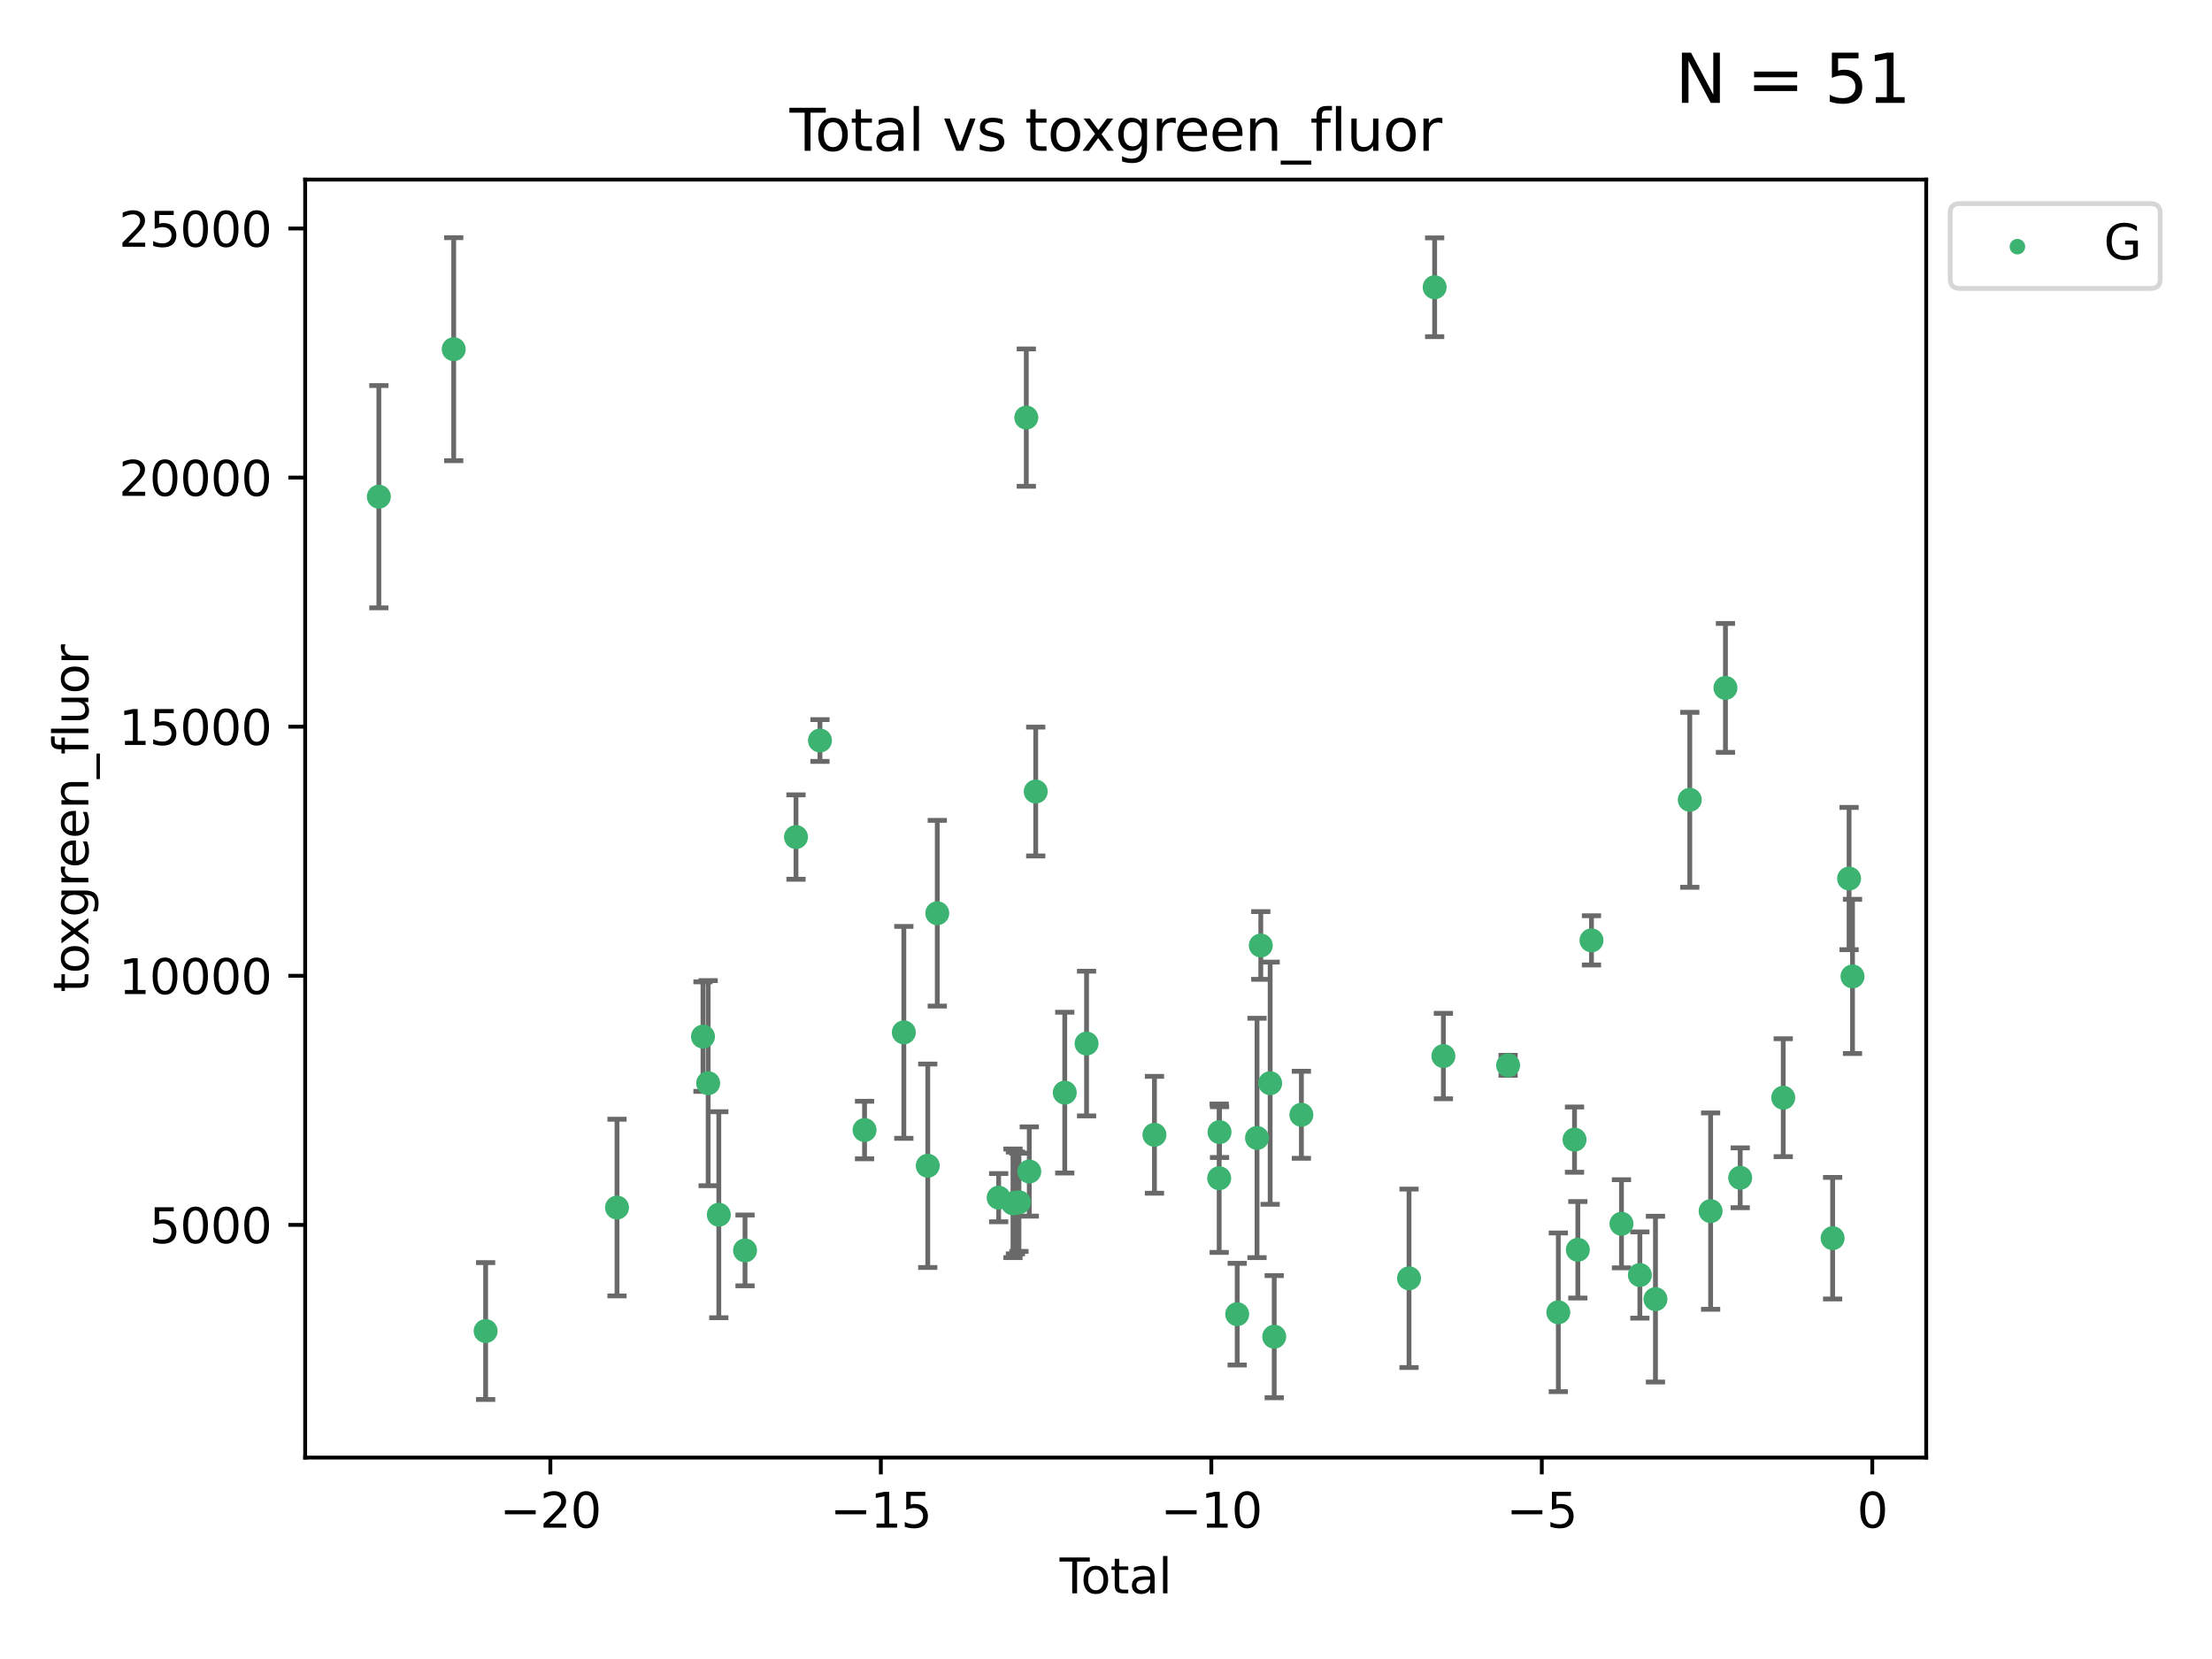 <?xml version="1.0" encoding="utf-8" standalone="no"?>
<!DOCTYPE svg PUBLIC "-//W3C//DTD SVG 1.1//EN"
  "http://www.w3.org/Graphics/SVG/1.1/DTD/svg11.dtd">
<svg xmlns:xlink="http://www.w3.org/1999/xlink" width="460.8pt" height="345.6pt" viewBox="0 0 460.8 345.6" xmlns="http://www.w3.org/2000/svg" version="1.1">
 <defs>
  <style type="text/css">*{stroke-linejoin: round; stroke-linecap: butt}</style>
 </defs>
 <g id="figure_1">
  <g id="patch_1">
   <path d="M 0 345.6 
L 460.8 345.6 
L 460.8 0 
L 0 0 
z
" style="fill: #ffffff"/>
  </g>
  <g id="axes_1">
   <g id="patch_2">
    <path d="M 63.571 303.64 
L 401.26 303.64 
L 401.26 37.411 
L 63.571 37.411 
z
" style="fill: #ffffff"/>
   </g>
   <g id="PathCollection_1">
    <defs>
     <path id="m33b64fc2a1" d="M 0 1.118 
C 0.297 1.118 0.581 1 0.791 0.791 
C 1 0.581 1.118 0.297 1.118 0 
C 1.118 -0.297 1 -0.581 0.791 -0.791 
C 0.581 -1 0.297 -1.118 0 -1.118 
C -0.297 -1.118 -0.581 -1 -0.791 -0.791 
C -1 -0.581 -1.118 -0.297 -1.118 0 
C -1.118 0.297 -1 0.581 -0.791 0.791 
C -0.581 1 -0.297 1.118 0 1.118 
z
" style="stroke: #3cb371"/>
    </defs>
    <g clip-path="url(#p1eb39abb10)">
     <use xlink:href="#m33b64fc2a1" x="78.921" y="103.47" style="fill: #3cb371; stroke: #3cb371"/>
     <use xlink:href="#m33b64fc2a1" x="94.517" y="72.744" style="fill: #3cb371; stroke: #3cb371"/>
     <use xlink:href="#m33b64fc2a1" x="101.165" y="277.282" style="fill: #3cb371; stroke: #3cb371"/>
     <use xlink:href="#m33b64fc2a1" x="128.534" y="251.558" style="fill: #3cb371; stroke: #3cb371"/>
     <use xlink:href="#m33b64fc2a1" x="146.444" y="215.941" style="fill: #3cb371; stroke: #3cb371"/>
     <use xlink:href="#m33b64fc2a1" x="147.523" y="225.644" style="fill: #3cb371; stroke: #3cb371"/>
     <use xlink:href="#m33b64fc2a1" x="149.743" y="253.05" style="fill: #3cb371; stroke: #3cb371"/>
     <use xlink:href="#m33b64fc2a1" x="155.205" y="260.484" style="fill: #3cb371; stroke: #3cb371"/>
     <use xlink:href="#m33b64fc2a1" x="165.821" y="174.372" style="fill: #3cb371; stroke: #3cb371"/>
     <use xlink:href="#m33b64fc2a1" x="170.815" y="154.259" style="fill: #3cb371; stroke: #3cb371"/>
     <use xlink:href="#m33b64fc2a1" x="180.102" y="235.406" style="fill: #3cb371; stroke: #3cb371"/>
     <use xlink:href="#m33b64fc2a1" x="188.285" y="215.06" style="fill: #3cb371; stroke: #3cb371"/>
     <use xlink:href="#m33b64fc2a1" x="193.271" y="242.848" style="fill: #3cb371; stroke: #3cb371"/>
     <use xlink:href="#m33b64fc2a1" x="195.252" y="190.241" style="fill: #3cb371; stroke: #3cb371"/>
     <use xlink:href="#m33b64fc2a1" x="208.039" y="249.495" style="fill: #3cb371; stroke: #3cb371"/>
     <use xlink:href="#m33b64fc2a1" x="211.023" y="250.673" style="fill: #3cb371; stroke: #3cb371"/>
     <use xlink:href="#m33b64fc2a1" x="211.53" y="250.595" style="fill: #3cb371; stroke: #3cb371"/>
     <use xlink:href="#m33b64fc2a1" x="212.266" y="250.461" style="fill: #3cb371; stroke: #3cb371"/>
     <use xlink:href="#m33b64fc2a1" x="213.797" y="86.991" style="fill: #3cb371; stroke: #3cb371"/>
     <use xlink:href="#m33b64fc2a1" x="214.417" y="244.046" style="fill: #3cb371; stroke: #3cb371"/>
     <use xlink:href="#m33b64fc2a1" x="215.762" y="164.892" style="fill: #3cb371; stroke: #3cb371"/>
     <use xlink:href="#m33b64fc2a1" x="221.81" y="227.614" style="fill: #3cb371; stroke: #3cb371"/>
     <use xlink:href="#m33b64fc2a1" x="226.351" y="217.39" style="fill: #3cb371; stroke: #3cb371"/>
     <use xlink:href="#m33b64fc2a1" x="240.493" y="236.399" style="fill: #3cb371; stroke: #3cb371"/>
     <use xlink:href="#m33b64fc2a1" x="253.978" y="245.447" style="fill: #3cb371; stroke: #3cb371"/>
     <use xlink:href="#m33b64fc2a1" x="254.049" y="235.838" style="fill: #3cb371; stroke: #3cb371"/>
     <use xlink:href="#m33b64fc2a1" x="257.729" y="273.764" style="fill: #3cb371; stroke: #3cb371"/>
     <use xlink:href="#m33b64fc2a1" x="261.86" y="237.055" style="fill: #3cb371; stroke: #3cb371"/>
     <use xlink:href="#m33b64fc2a1" x="262.645" y="196.962" style="fill: #3cb371; stroke: #3cb371"/>
     <use xlink:href="#m33b64fc2a1" x="264.596" y="225.65" style="fill: #3cb371; stroke: #3cb371"/>
     <use xlink:href="#m33b64fc2a1" x="265.444" y="278.457" style="fill: #3cb371; stroke: #3cb371"/>
     <use xlink:href="#m33b64fc2a1" x="271.101" y="232.227" style="fill: #3cb371; stroke: #3cb371"/>
     <use xlink:href="#m33b64fc2a1" x="293.526" y="266.296" style="fill: #3cb371; stroke: #3cb371"/>
     <use xlink:href="#m33b64fc2a1" x="298.864" y="59.842" style="fill: #3cb371; stroke: #3cb371"/>
     <use xlink:href="#m33b64fc2a1" x="300.686" y="219.994" style="fill: #3cb371; stroke: #3cb371"/>
     <use xlink:href="#m33b64fc2a1" x="314.165" y="221.924" style="fill: #3cb371; stroke: #3cb371"/>
     <use xlink:href="#m33b64fc2a1" x="324.626" y="273.376" style="fill: #3cb371; stroke: #3cb371"/>
     <use xlink:href="#m33b64fc2a1" x="328.001" y="237.406" style="fill: #3cb371; stroke: #3cb371"/>
     <use xlink:href="#m33b64fc2a1" x="328.692" y="260.353" style="fill: #3cb371; stroke: #3cb371"/>
     <use xlink:href="#m33b64fc2a1" x="331.532" y="195.894" style="fill: #3cb371; stroke: #3cb371"/>
     <use xlink:href="#m33b64fc2a1" x="337.782" y="254.935" style="fill: #3cb371; stroke: #3cb371"/>
     <use xlink:href="#m33b64fc2a1" x="341.615" y="265.61" style="fill: #3cb371; stroke: #3cb371"/>
     <use xlink:href="#m33b64fc2a1" x="344.862" y="270.632" style="fill: #3cb371; stroke: #3cb371"/>
     <use xlink:href="#m33b64fc2a1" x="352.011" y="166.614" style="fill: #3cb371; stroke: #3cb371"/>
     <use xlink:href="#m33b64fc2a1" x="356.353" y="252.297" style="fill: #3cb371; stroke: #3cb371"/>
     <use xlink:href="#m33b64fc2a1" x="359.443" y="143.304" style="fill: #3cb371; stroke: #3cb371"/>
     <use xlink:href="#m33b64fc2a1" x="362.515" y="245.353" style="fill: #3cb371; stroke: #3cb371"/>
     <use xlink:href="#m33b64fc2a1" x="371.482" y="228.669" style="fill: #3cb371; stroke: #3cb371"/>
     <use xlink:href="#m33b64fc2a1" x="381.771" y="257.935" style="fill: #3cb371; stroke: #3cb371"/>
     <use xlink:href="#m33b64fc2a1" x="385.197" y="183.018" style="fill: #3cb371; stroke: #3cb371"/>
     <use xlink:href="#m33b64fc2a1" x="385.911" y="203.405" style="fill: #3cb371; stroke: #3cb371"/>
    </g>
   </g>
   <g id="matplotlib.axis_1">
    <g id="xtick_1">
     <g id="line2d_1">
      <defs>
       <path id="m674268ab52" d="M 0 0 
L 0 3.5 
" style="stroke: #000000; stroke-width: 0.8"/>
      </defs>
      <g>
       <use xlink:href="#m674268ab52" x="114.65" y="303.64" style="stroke: #000000; stroke-width: 0.8"/>
      </g>
     </g>
     <g id="text_1">
      <!-- −20 -->
      <g transform="translate(104.097 318.238)scale(0.1 -0.1)">
       <defs>
        <path id="DejaVuSans-2212" d="M 678 2272 
L 4684 2272 
L 4684 1741 
L 678 1741 
L 678 2272 
z
" transform="scale(0.016)"/>
        <path id="DejaVuSans-32" d="M 1228 531 
L 3431 531 
L 3431 0 
L 469 0 
L 469 531 
Q 828 903 1448 1529 
Q 2069 2156 2228 2338 
Q 2531 2678 2651 2914 
Q 2772 3150 2772 3378 
Q 2772 3750 2511 3984 
Q 2250 4219 1831 4219 
Q 1534 4219 1204 4116 
Q 875 4013 500 3803 
L 500 4441 
Q 881 4594 1212 4672 
Q 1544 4750 1819 4750 
Q 2544 4750 2975 4387 
Q 3406 4025 3406 3419 
Q 3406 3131 3298 2873 
Q 3191 2616 2906 2266 
Q 2828 2175 2409 1742 
Q 1991 1309 1228 531 
z
" transform="scale(0.016)"/>
        <path id="DejaVuSans-30" d="M 2034 4250 
Q 1547 4250 1301 3770 
Q 1056 3291 1056 2328 
Q 1056 1369 1301 889 
Q 1547 409 2034 409 
Q 2525 409 2770 889 
Q 3016 1369 3016 2328 
Q 3016 3291 2770 3770 
Q 2525 4250 2034 4250 
z
M 2034 4750 
Q 2819 4750 3233 4129 
Q 3647 3509 3647 2328 
Q 3647 1150 3233 529 
Q 2819 -91 2034 -91 
Q 1250 -91 836 529 
Q 422 1150 422 2328 
Q 422 3509 836 4129 
Q 1250 4750 2034 4750 
z
" transform="scale(0.016)"/>
       </defs>
       <use xlink:href="#DejaVuSans-2212"/>
       <use xlink:href="#DejaVuSans-32" x="83.789"/>
       <use xlink:href="#DejaVuSans-30" x="147.412"/>
      </g>
     </g>
    </g>
    <g id="xtick_2">
     <g id="line2d_2">
      <g>
       <use xlink:href="#m674268ab52" x="183.495" y="303.64" style="stroke: #000000; stroke-width: 0.8"/>
      </g>
     </g>
     <g id="text_2">
      <!-- −15 -->
      <g transform="translate(172.942 318.238)scale(0.1 -0.1)">
       <defs>
        <path id="DejaVuSans-31" d="M 794 531 
L 1825 531 
L 1825 4091 
L 703 3866 
L 703 4441 
L 1819 4666 
L 2450 4666 
L 2450 531 
L 3481 531 
L 3481 0 
L 794 0 
L 794 531 
z
" transform="scale(0.016)"/>
        <path id="DejaVuSans-35" d="M 691 4666 
L 3169 4666 
L 3169 4134 
L 1269 4134 
L 1269 2991 
Q 1406 3038 1543 3061 
Q 1681 3084 1819 3084 
Q 2600 3084 3056 2656 
Q 3513 2228 3513 1497 
Q 3513 744 3044 326 
Q 2575 -91 1722 -91 
Q 1428 -91 1123 -41 
Q 819 9 494 109 
L 494 744 
Q 775 591 1075 516 
Q 1375 441 1709 441 
Q 2250 441 2565 725 
Q 2881 1009 2881 1497 
Q 2881 1984 2565 2268 
Q 2250 2553 1709 2553 
Q 1456 2553 1204 2497 
Q 953 2441 691 2322 
L 691 4666 
z
" transform="scale(0.016)"/>
       </defs>
       <use xlink:href="#DejaVuSans-2212"/>
       <use xlink:href="#DejaVuSans-31" x="83.789"/>
       <use xlink:href="#DejaVuSans-35" x="147.412"/>
      </g>
     </g>
    </g>
    <g id="xtick_3">
     <g id="line2d_3">
      <g>
       <use xlink:href="#m674268ab52" x="252.34" y="303.64" style="stroke: #000000; stroke-width: 0.8"/>
      </g>
     </g>
     <g id="text_3">
      <!-- −10 -->
      <g transform="translate(241.787 318.238)scale(0.1 -0.1)">
       <use xlink:href="#DejaVuSans-2212"/>
       <use xlink:href="#DejaVuSans-31" x="83.789"/>
       <use xlink:href="#DejaVuSans-30" x="147.412"/>
      </g>
     </g>
    </g>
    <g id="xtick_4">
     <g id="line2d_4">
      <g>
       <use xlink:href="#m674268ab52" x="321.184" y="303.64" style="stroke: #000000; stroke-width: 0.8"/>
      </g>
     </g>
     <g id="text_4">
      <!-- −5 -->
      <g transform="translate(313.813 318.238)scale(0.1 -0.1)">
       <use xlink:href="#DejaVuSans-2212"/>
       <use xlink:href="#DejaVuSans-35" x="83.789"/>
      </g>
     </g>
    </g>
    <g id="xtick_5">
     <g id="line2d_5">
      <g>
       <use xlink:href="#m674268ab52" x="390.029" y="303.64" style="stroke: #000000; stroke-width: 0.8"/>
      </g>
     </g>
     <g id="text_5">
      <!-- 0 -->
      <g transform="translate(386.848 318.238)scale(0.1 -0.1)">
       <use xlink:href="#DejaVuSans-30"/>
      </g>
     </g>
    </g>
    <g id="text_6">
     <!-- Total -->
     <g transform="translate(220.739 331.917)scale(0.1 -0.1)">
      <defs>
       <path id="DejaVuSans-54" d="M -19 4666 
L 3928 4666 
L 3928 4134 
L 2272 4134 
L 2272 0 
L 1638 0 
L 1638 4134 
L -19 4134 
L -19 4666 
z
" transform="scale(0.016)"/>
       <path id="DejaVuSans-6f" d="M 1959 3097 
Q 1497 3097 1228 2736 
Q 959 2375 959 1747 
Q 959 1119 1226 758 
Q 1494 397 1959 397 
Q 2419 397 2687 759 
Q 2956 1122 2956 1747 
Q 2956 2369 2687 2733 
Q 2419 3097 1959 3097 
z
M 1959 3584 
Q 2709 3584 3137 3096 
Q 3566 2609 3566 1747 
Q 3566 888 3137 398 
Q 2709 -91 1959 -91 
Q 1206 -91 779 398 
Q 353 888 353 1747 
Q 353 2609 779 3096 
Q 1206 3584 1959 3584 
z
" transform="scale(0.016)"/>
       <path id="DejaVuSans-74" d="M 1172 4494 
L 1172 3500 
L 2356 3500 
L 2356 3053 
L 1172 3053 
L 1172 1153 
Q 1172 725 1289 603 
Q 1406 481 1766 481 
L 2356 481 
L 2356 0 
L 1766 0 
Q 1100 0 847 248 
Q 594 497 594 1153 
L 594 3053 
L 172 3053 
L 172 3500 
L 594 3500 
L 594 4494 
L 1172 4494 
z
" transform="scale(0.016)"/>
       <path id="DejaVuSans-61" d="M 2194 1759 
Q 1497 1759 1228 1600 
Q 959 1441 959 1056 
Q 959 750 1161 570 
Q 1363 391 1709 391 
Q 2188 391 2477 730 
Q 2766 1069 2766 1631 
L 2766 1759 
L 2194 1759 
z
M 3341 1997 
L 3341 0 
L 2766 0 
L 2766 531 
Q 2569 213 2275 61 
Q 1981 -91 1556 -91 
Q 1019 -91 701 211 
Q 384 513 384 1019 
Q 384 1609 779 1909 
Q 1175 2209 1959 2209 
L 2766 2209 
L 2766 2266 
Q 2766 2663 2505 2880 
Q 2244 3097 1772 3097 
Q 1472 3097 1187 3025 
Q 903 2953 641 2809 
L 641 3341 
Q 956 3463 1253 3523 
Q 1550 3584 1831 3584 
Q 2591 3584 2966 3190 
Q 3341 2797 3341 1997 
z
" transform="scale(0.016)"/>
       <path id="DejaVuSans-6c" d="M 603 4863 
L 1178 4863 
L 1178 0 
L 603 0 
L 603 4863 
z
" transform="scale(0.016)"/>
      </defs>
      <use xlink:href="#DejaVuSans-54"/>
      <use xlink:href="#DejaVuSans-6f" x="44.084"/>
      <use xlink:href="#DejaVuSans-74" x="105.266"/>
      <use xlink:href="#DejaVuSans-61" x="144.475"/>
      <use xlink:href="#DejaVuSans-6c" x="205.754"/>
     </g>
    </g>
   </g>
   <g id="matplotlib.axis_2">
    <g id="ytick_1">
     <g id="line2d_6">
      <defs>
       <path id="m2f4aa23529" d="M 0 0 
L -3.5 0 
" style="stroke: #000000; stroke-width: 0.8"/>
      </defs>
      <g>
       <use xlink:href="#m2f4aa23529" x="63.571" y="255.167" style="stroke: #000000; stroke-width: 0.8"/>
      </g>
     </g>
     <g id="text_7">
      <!-- 5000 -->
      <g transform="translate(31.121 258.966)scale(0.1 -0.1)">
       <use xlink:href="#DejaVuSans-35"/>
       <use xlink:href="#DejaVuSans-30" x="63.623"/>
       <use xlink:href="#DejaVuSans-30" x="127.246"/>
       <use xlink:href="#DejaVuSans-30" x="190.869"/>
      </g>
     </g>
    </g>
    <g id="ytick_2">
     <g id="line2d_7">
      <g>
       <use xlink:href="#m2f4aa23529" x="63.571" y="203.275" style="stroke: #000000; stroke-width: 0.8"/>
      </g>
     </g>
     <g id="text_8">
      <!-- 10000 -->
      <g transform="translate(24.759 207.074)scale(0.1 -0.1)">
       <use xlink:href="#DejaVuSans-31"/>
       <use xlink:href="#DejaVuSans-30" x="63.623"/>
       <use xlink:href="#DejaVuSans-30" x="127.246"/>
       <use xlink:href="#DejaVuSans-30" x="190.869"/>
       <use xlink:href="#DejaVuSans-30" x="254.492"/>
      </g>
     </g>
    </g>
    <g id="ytick_3">
     <g id="line2d_8">
      <g>
       <use xlink:href="#m2f4aa23529" x="63.571" y="151.384" style="stroke: #000000; stroke-width: 0.8"/>
      </g>
     </g>
     <g id="text_9">
      <!-- 15000 -->
      <g transform="translate(24.759 155.183)scale(0.1 -0.1)">
       <use xlink:href="#DejaVuSans-31"/>
       <use xlink:href="#DejaVuSans-35" x="63.623"/>
       <use xlink:href="#DejaVuSans-30" x="127.246"/>
       <use xlink:href="#DejaVuSans-30" x="190.869"/>
       <use xlink:href="#DejaVuSans-30" x="254.492"/>
      </g>
     </g>
    </g>
    <g id="ytick_4">
     <g id="line2d_9">
      <g>
       <use xlink:href="#m2f4aa23529" x="63.571" y="99.492" style="stroke: #000000; stroke-width: 0.8"/>
      </g>
     </g>
     <g id="text_10">
      <!-- 20000 -->
      <g transform="translate(24.759 103.291)scale(0.1 -0.1)">
       <use xlink:href="#DejaVuSans-32"/>
       <use xlink:href="#DejaVuSans-30" x="63.623"/>
       <use xlink:href="#DejaVuSans-30" x="127.246"/>
       <use xlink:href="#DejaVuSans-30" x="190.869"/>
       <use xlink:href="#DejaVuSans-30" x="254.492"/>
      </g>
     </g>
    </g>
    <g id="ytick_5">
     <g id="line2d_10">
      <g>
       <use xlink:href="#m2f4aa23529" x="63.571" y="47.6" style="stroke: #000000; stroke-width: 0.8"/>
      </g>
     </g>
     <g id="text_11">
      <!-- 25000 -->
      <g transform="translate(24.759 51.399)scale(0.1 -0.1)">
       <use xlink:href="#DejaVuSans-32"/>
       <use xlink:href="#DejaVuSans-35" x="63.623"/>
       <use xlink:href="#DejaVuSans-30" x="127.246"/>
       <use xlink:href="#DejaVuSans-30" x="190.869"/>
       <use xlink:href="#DejaVuSans-30" x="254.492"/>
      </g>
     </g>
    </g>
    <g id="text_12">
     <!-- toxgreen_fluor -->
     <g transform="translate(18.401 206.72)rotate(-90)scale(0.1 -0.1)">
      <defs>
       <path id="DejaVuSans-78" d="M 3513 3500 
L 2247 1797 
L 3578 0 
L 2900 0 
L 1881 1375 
L 863 0 
L 184 0 
L 1544 1831 
L 300 3500 
L 978 3500 
L 1906 2253 
L 2834 3500 
L 3513 3500 
z
" transform="scale(0.016)"/>
       <path id="DejaVuSans-67" d="M 2906 1791 
Q 2906 2416 2648 2759 
Q 2391 3103 1925 3103 
Q 1463 3103 1205 2759 
Q 947 2416 947 1791 
Q 947 1169 1205 825 
Q 1463 481 1925 481 
Q 2391 481 2648 825 
Q 2906 1169 2906 1791 
z
M 3481 434 
Q 3481 -459 3084 -895 
Q 2688 -1331 1869 -1331 
Q 1566 -1331 1297 -1286 
Q 1028 -1241 775 -1147 
L 775 -588 
Q 1028 -725 1275 -790 
Q 1522 -856 1778 -856 
Q 2344 -856 2625 -561 
Q 2906 -266 2906 331 
L 2906 616 
Q 2728 306 2450 153 
Q 2172 0 1784 0 
Q 1141 0 747 490 
Q 353 981 353 1791 
Q 353 2603 747 3093 
Q 1141 3584 1784 3584 
Q 2172 3584 2450 3431 
Q 2728 3278 2906 2969 
L 2906 3500 
L 3481 3500 
L 3481 434 
z
" transform="scale(0.016)"/>
       <path id="DejaVuSans-72" d="M 2631 2963 
Q 2534 3019 2420 3045 
Q 2306 3072 2169 3072 
Q 1681 3072 1420 2755 
Q 1159 2438 1159 1844 
L 1159 0 
L 581 0 
L 581 3500 
L 1159 3500 
L 1159 2956 
Q 1341 3275 1631 3429 
Q 1922 3584 2338 3584 
Q 2397 3584 2469 3576 
Q 2541 3569 2628 3553 
L 2631 2963 
z
" transform="scale(0.016)"/>
       <path id="DejaVuSans-65" d="M 3597 1894 
L 3597 1613 
L 953 1613 
Q 991 1019 1311 708 
Q 1631 397 2203 397 
Q 2534 397 2845 478 
Q 3156 559 3463 722 
L 3463 178 
Q 3153 47 2828 -22 
Q 2503 -91 2169 -91 
Q 1331 -91 842 396 
Q 353 884 353 1716 
Q 353 2575 817 3079 
Q 1281 3584 2069 3584 
Q 2775 3584 3186 3129 
Q 3597 2675 3597 1894 
z
M 3022 2063 
Q 3016 2534 2758 2815 
Q 2500 3097 2075 3097 
Q 1594 3097 1305 2825 
Q 1016 2553 972 2059 
L 3022 2063 
z
" transform="scale(0.016)"/>
       <path id="DejaVuSans-6e" d="M 3513 2113 
L 3513 0 
L 2938 0 
L 2938 2094 
Q 2938 2591 2744 2837 
Q 2550 3084 2163 3084 
Q 1697 3084 1428 2787 
Q 1159 2491 1159 1978 
L 1159 0 
L 581 0 
L 581 3500 
L 1159 3500 
L 1159 2956 
Q 1366 3272 1645 3428 
Q 1925 3584 2291 3584 
Q 2894 3584 3203 3211 
Q 3513 2838 3513 2113 
z
" transform="scale(0.016)"/>
       <path id="DejaVuSans-5f" d="M 3263 -1063 
L 3263 -1509 
L -63 -1509 
L -63 -1063 
L 3263 -1063 
z
" transform="scale(0.016)"/>
       <path id="DejaVuSans-66" d="M 2375 4863 
L 2375 4384 
L 1825 4384 
Q 1516 4384 1395 4259 
Q 1275 4134 1275 3809 
L 1275 3500 
L 2222 3500 
L 2222 3053 
L 1275 3053 
L 1275 0 
L 697 0 
L 697 3053 
L 147 3053 
L 147 3500 
L 697 3500 
L 697 3744 
Q 697 4328 969 4595 
Q 1241 4863 1831 4863 
L 2375 4863 
z
" transform="scale(0.016)"/>
       <path id="DejaVuSans-75" d="M 544 1381 
L 544 3500 
L 1119 3500 
L 1119 1403 
Q 1119 906 1312 657 
Q 1506 409 1894 409 
Q 2359 409 2629 706 
Q 2900 1003 2900 1516 
L 2900 3500 
L 3475 3500 
L 3475 0 
L 2900 0 
L 2900 538 
Q 2691 219 2414 64 
Q 2138 -91 1772 -91 
Q 1169 -91 856 284 
Q 544 659 544 1381 
z
M 1991 3584 
L 1991 3584 
z
" transform="scale(0.016)"/>
      </defs>
      <use xlink:href="#DejaVuSans-74"/>
      <use xlink:href="#DejaVuSans-6f" x="39.209"/>
      <use xlink:href="#DejaVuSans-78" x="97.266"/>
      <use xlink:href="#DejaVuSans-67" x="156.445"/>
      <use xlink:href="#DejaVuSans-72" x="219.922"/>
      <use xlink:href="#DejaVuSans-65" x="258.785"/>
      <use xlink:href="#DejaVuSans-65" x="320.309"/>
      <use xlink:href="#DejaVuSans-6e" x="381.832"/>
      <use xlink:href="#DejaVuSans-5f" x="445.211"/>
      <use xlink:href="#DejaVuSans-66" x="495.211"/>
      <use xlink:href="#DejaVuSans-6c" x="530.416"/>
      <use xlink:href="#DejaVuSans-75" x="558.199"/>
      <use xlink:href="#DejaVuSans-6f" x="621.578"/>
      <use xlink:href="#DejaVuSans-72" x="682.76"/>
     </g>
    </g>
   </g>
   <g id="LineCollection_1">
    <path d="M 78.921 126.618 
L 78.921 80.321 
" clip-path="url(#p1eb39abb10)" style="fill: none; stroke: #696969"/>
    <path d="M 94.517 95.976 
L 94.517 49.513 
" clip-path="url(#p1eb39abb10)" style="fill: none; stroke: #696969"/>
    <path d="M 101.165 291.539 
L 101.165 263.024 
" clip-path="url(#p1eb39abb10)" style="fill: none; stroke: #696969"/>
    <path d="M 128.534 269.965 
L 128.534 233.151 
" clip-path="url(#p1eb39abb10)" style="fill: none; stroke: #696969"/>
    <path d="M 146.444 227.351 
L 146.444 204.532 
" clip-path="url(#p1eb39abb10)" style="fill: none; stroke: #696969"/>
    <path d="M 147.523 247.011 
L 147.523 204.278 
" clip-path="url(#p1eb39abb10)" style="fill: none; stroke: #696969"/>
    <path d="M 149.743 274.507 
L 149.743 231.593 
" clip-path="url(#p1eb39abb10)" style="fill: none; stroke: #696969"/>
    <path d="M 155.205 267.858 
L 155.205 253.109 
" clip-path="url(#p1eb39abb10)" style="fill: none; stroke: #696969"/>
    <path d="M 165.821 183.166 
L 165.821 165.579 
" clip-path="url(#p1eb39abb10)" style="fill: none; stroke: #696969"/>
    <path d="M 170.815 158.613 
L 170.815 149.904 
" clip-path="url(#p1eb39abb10)" style="fill: none; stroke: #696969"/>
    <path d="M 180.102 241.399 
L 180.102 229.412 
" clip-path="url(#p1eb39abb10)" style="fill: none; stroke: #696969"/>
    <path d="M 188.285 237.134 
L 188.285 192.986 
" clip-path="url(#p1eb39abb10)" style="fill: none; stroke: #696969"/>
    <path d="M 193.271 264.036 
L 193.271 221.66 
" clip-path="url(#p1eb39abb10)" style="fill: none; stroke: #696969"/>
    <path d="M 195.252 209.584 
L 195.252 170.899 
" clip-path="url(#p1eb39abb10)" style="fill: none; stroke: #696969"/>
    <path d="M 208.039 254.515 
L 208.039 244.476 
" clip-path="url(#p1eb39abb10)" style="fill: none; stroke: #696969"/>
    <path d="M 211.023 261.987 
L 211.023 239.359 
" clip-path="url(#p1eb39abb10)" style="fill: none; stroke: #696969"/>
    <path d="M 211.53 261.205 
L 211.53 239.985 
" clip-path="url(#p1eb39abb10)" style="fill: none; stroke: #696969"/>
    <path d="M 212.266 260.691 
L 212.266 240.23 
" clip-path="url(#p1eb39abb10)" style="fill: none; stroke: #696969"/>
    <path d="M 213.797 101.296 
L 213.797 72.687 
" clip-path="url(#p1eb39abb10)" style="fill: none; stroke: #696969"/>
    <path d="M 214.417 253.341 
L 214.417 234.751 
" clip-path="url(#p1eb39abb10)" style="fill: none; stroke: #696969"/>
    <path d="M 215.762 178.312 
L 215.762 151.471 
" clip-path="url(#p1eb39abb10)" style="fill: none; stroke: #696969"/>
    <path d="M 221.81 244.358 
L 221.81 210.869 
" clip-path="url(#p1eb39abb10)" style="fill: none; stroke: #696969"/>
    <path d="M 226.351 232.466 
L 226.351 202.313 
" clip-path="url(#p1eb39abb10)" style="fill: none; stroke: #696969"/>
    <path d="M 240.493 248.571 
L 240.493 224.227 
" clip-path="url(#p1eb39abb10)" style="fill: none; stroke: #696969"/>
    <path d="M 253.978 260.899 
L 253.978 229.995 
" clip-path="url(#p1eb39abb10)" style="fill: none; stroke: #696969"/>
    <path d="M 254.049 241.127 
L 254.049 230.55 
" clip-path="url(#p1eb39abb10)" style="fill: none; stroke: #696969"/>
    <path d="M 257.729 284.355 
L 257.729 263.172 
" clip-path="url(#p1eb39abb10)" style="fill: none; stroke: #696969"/>
    <path d="M 261.86 261.985 
L 261.86 212.125 
" clip-path="url(#p1eb39abb10)" style="fill: none; stroke: #696969"/>
    <path d="M 262.645 204.015 
L 262.645 189.908 
" clip-path="url(#p1eb39abb10)" style="fill: none; stroke: #696969"/>
    <path d="M 264.596 250.874 
L 264.596 200.425 
" clip-path="url(#p1eb39abb10)" style="fill: none; stroke: #696969"/>
    <path d="M 265.444 291.178 
L 265.444 265.737 
" clip-path="url(#p1eb39abb10)" style="fill: none; stroke: #696969"/>
    <path d="M 271.101 241.289 
L 271.101 223.164 
" clip-path="url(#p1eb39abb10)" style="fill: none; stroke: #696969"/>
    <path d="M 293.526 284.88 
L 293.526 247.712 
" clip-path="url(#p1eb39abb10)" style="fill: none; stroke: #696969"/>
    <path d="M 298.864 70.133 
L 298.864 49.55 
" clip-path="url(#p1eb39abb10)" style="fill: none; stroke: #696969"/>
    <path d="M 300.686 228.893 
L 300.686 211.094 
" clip-path="url(#p1eb39abb10)" style="fill: none; stroke: #696969"/>
    <path d="M 314.165 224.004 
L 314.165 219.843 
" clip-path="url(#p1eb39abb10)" style="fill: none; stroke: #696969"/>
    <path d="M 324.626 289.905 
L 324.626 256.847 
" clip-path="url(#p1eb39abb10)" style="fill: none; stroke: #696969"/>
    <path d="M 328.001 244.201 
L 328.001 230.61 
" clip-path="url(#p1eb39abb10)" style="fill: none; stroke: #696969"/>
    <path d="M 328.692 270.404 
L 328.692 250.303 
" clip-path="url(#p1eb39abb10)" style="fill: none; stroke: #696969"/>
    <path d="M 331.532 201.021 
L 331.532 190.768 
" clip-path="url(#p1eb39abb10)" style="fill: none; stroke: #696969"/>
    <path d="M 337.782 264.113 
L 337.782 245.757 
" clip-path="url(#p1eb39abb10)" style="fill: none; stroke: #696969"/>
    <path d="M 341.615 274.591 
L 341.615 256.629 
" clip-path="url(#p1eb39abb10)" style="fill: none; stroke: #696969"/>
    <path d="M 344.862 287.898 
L 344.862 253.366 
" clip-path="url(#p1eb39abb10)" style="fill: none; stroke: #696969"/>
    <path d="M 352.011 184.838 
L 352.011 148.39 
" clip-path="url(#p1eb39abb10)" style="fill: none; stroke: #696969"/>
    <path d="M 356.353 272.754 
L 356.353 231.841 
" clip-path="url(#p1eb39abb10)" style="fill: none; stroke: #696969"/>
    <path d="M 359.443 156.73 
L 359.443 129.878 
" clip-path="url(#p1eb39abb10)" style="fill: none; stroke: #696969"/>
    <path d="M 362.515 251.583 
L 362.515 239.123 
" clip-path="url(#p1eb39abb10)" style="fill: none; stroke: #696969"/>
    <path d="M 371.482 240.952 
L 371.482 216.385 
" clip-path="url(#p1eb39abb10)" style="fill: none; stroke: #696969"/>
    <path d="M 381.771 270.596 
L 381.771 245.273 
" clip-path="url(#p1eb39abb10)" style="fill: none; stroke: #696969"/>
    <path d="M 385.197 197.838 
L 385.197 168.199 
" clip-path="url(#p1eb39abb10)" style="fill: none; stroke: #696969"/>
    <path d="M 385.911 219.465 
L 385.911 187.345 
" clip-path="url(#p1eb39abb10)" style="fill: none; stroke: #696969"/>
   </g>
   <g id="line2d_11">
    <defs>
     <path id="mcd670deb9b" d="M 2 0 
L -2 -0 
" style="stroke: #696969"/>
    </defs>
    <g clip-path="url(#p1eb39abb10)">
     <use xlink:href="#mcd670deb9b" x="78.921" y="126.618" style="fill: #696969; stroke: #696969"/>
     <use xlink:href="#mcd670deb9b" x="94.517" y="95.976" style="fill: #696969; stroke: #696969"/>
     <use xlink:href="#mcd670deb9b" x="101.165" y="291.539" style="fill: #696969; stroke: #696969"/>
     <use xlink:href="#mcd670deb9b" x="128.534" y="269.965" style="fill: #696969; stroke: #696969"/>
     <use xlink:href="#mcd670deb9b" x="146.444" y="227.351" style="fill: #696969; stroke: #696969"/>
     <use xlink:href="#mcd670deb9b" x="147.523" y="247.011" style="fill: #696969; stroke: #696969"/>
     <use xlink:href="#mcd670deb9b" x="149.743" y="274.507" style="fill: #696969; stroke: #696969"/>
     <use xlink:href="#mcd670deb9b" x="155.205" y="267.858" style="fill: #696969; stroke: #696969"/>
     <use xlink:href="#mcd670deb9b" x="165.821" y="183.166" style="fill: #696969; stroke: #696969"/>
     <use xlink:href="#mcd670deb9b" x="170.815" y="158.613" style="fill: #696969; stroke: #696969"/>
     <use xlink:href="#mcd670deb9b" x="180.102" y="241.399" style="fill: #696969; stroke: #696969"/>
     <use xlink:href="#mcd670deb9b" x="188.285" y="237.134" style="fill: #696969; stroke: #696969"/>
     <use xlink:href="#mcd670deb9b" x="193.271" y="264.036" style="fill: #696969; stroke: #696969"/>
     <use xlink:href="#mcd670deb9b" x="195.252" y="209.584" style="fill: #696969; stroke: #696969"/>
     <use xlink:href="#mcd670deb9b" x="208.039" y="254.515" style="fill: #696969; stroke: #696969"/>
     <use xlink:href="#mcd670deb9b" x="211.023" y="261.987" style="fill: #696969; stroke: #696969"/>
     <use xlink:href="#mcd670deb9b" x="211.53" y="261.205" style="fill: #696969; stroke: #696969"/>
     <use xlink:href="#mcd670deb9b" x="212.266" y="260.691" style="fill: #696969; stroke: #696969"/>
     <use xlink:href="#mcd670deb9b" x="213.797" y="101.296" style="fill: #696969; stroke: #696969"/>
     <use xlink:href="#mcd670deb9b" x="214.417" y="253.341" style="fill: #696969; stroke: #696969"/>
     <use xlink:href="#mcd670deb9b" x="215.762" y="178.312" style="fill: #696969; stroke: #696969"/>
     <use xlink:href="#mcd670deb9b" x="221.81" y="244.358" style="fill: #696969; stroke: #696969"/>
     <use xlink:href="#mcd670deb9b" x="226.351" y="232.466" style="fill: #696969; stroke: #696969"/>
     <use xlink:href="#mcd670deb9b" x="240.493" y="248.571" style="fill: #696969; stroke: #696969"/>
     <use xlink:href="#mcd670deb9b" x="253.978" y="260.899" style="fill: #696969; stroke: #696969"/>
     <use xlink:href="#mcd670deb9b" x="254.049" y="241.127" style="fill: #696969; stroke: #696969"/>
     <use xlink:href="#mcd670deb9b" x="257.729" y="284.355" style="fill: #696969; stroke: #696969"/>
     <use xlink:href="#mcd670deb9b" x="261.86" y="261.985" style="fill: #696969; stroke: #696969"/>
     <use xlink:href="#mcd670deb9b" x="262.645" y="204.015" style="fill: #696969; stroke: #696969"/>
     <use xlink:href="#mcd670deb9b" x="264.596" y="250.874" style="fill: #696969; stroke: #696969"/>
     <use xlink:href="#mcd670deb9b" x="265.444" y="291.178" style="fill: #696969; stroke: #696969"/>
     <use xlink:href="#mcd670deb9b" x="271.101" y="241.289" style="fill: #696969; stroke: #696969"/>
     <use xlink:href="#mcd670deb9b" x="293.526" y="284.88" style="fill: #696969; stroke: #696969"/>
     <use xlink:href="#mcd670deb9b" x="298.864" y="70.133" style="fill: #696969; stroke: #696969"/>
     <use xlink:href="#mcd670deb9b" x="300.686" y="228.893" style="fill: #696969; stroke: #696969"/>
     <use xlink:href="#mcd670deb9b" x="314.165" y="224.004" style="fill: #696969; stroke: #696969"/>
     <use xlink:href="#mcd670deb9b" x="324.626" y="289.905" style="fill: #696969; stroke: #696969"/>
     <use xlink:href="#mcd670deb9b" x="328.001" y="244.201" style="fill: #696969; stroke: #696969"/>
     <use xlink:href="#mcd670deb9b" x="328.692" y="270.404" style="fill: #696969; stroke: #696969"/>
     <use xlink:href="#mcd670deb9b" x="331.532" y="201.021" style="fill: #696969; stroke: #696969"/>
     <use xlink:href="#mcd670deb9b" x="337.782" y="264.113" style="fill: #696969; stroke: #696969"/>
     <use xlink:href="#mcd670deb9b" x="341.615" y="274.591" style="fill: #696969; stroke: #696969"/>
     <use xlink:href="#mcd670deb9b" x="344.862" y="287.898" style="fill: #696969; stroke: #696969"/>
     <use xlink:href="#mcd670deb9b" x="352.011" y="184.838" style="fill: #696969; stroke: #696969"/>
     <use xlink:href="#mcd670deb9b" x="356.353" y="272.754" style="fill: #696969; stroke: #696969"/>
     <use xlink:href="#mcd670deb9b" x="359.443" y="156.73" style="fill: #696969; stroke: #696969"/>
     <use xlink:href="#mcd670deb9b" x="362.515" y="251.583" style="fill: #696969; stroke: #696969"/>
     <use xlink:href="#mcd670deb9b" x="371.482" y="240.952" style="fill: #696969; stroke: #696969"/>
     <use xlink:href="#mcd670deb9b" x="381.771" y="270.596" style="fill: #696969; stroke: #696969"/>
     <use xlink:href="#mcd670deb9b" x="385.197" y="197.838" style="fill: #696969; stroke: #696969"/>
     <use xlink:href="#mcd670deb9b" x="385.911" y="219.465" style="fill: #696969; stroke: #696969"/>
    </g>
   </g>
   <g id="line2d_12">
    <g clip-path="url(#p1eb39abb10)">
     <use xlink:href="#mcd670deb9b" x="78.921" y="80.321" style="fill: #696969; stroke: #696969"/>
     <use xlink:href="#mcd670deb9b" x="94.517" y="49.513" style="fill: #696969; stroke: #696969"/>
     <use xlink:href="#mcd670deb9b" x="101.165" y="263.024" style="fill: #696969; stroke: #696969"/>
     <use xlink:href="#mcd670deb9b" x="128.534" y="233.151" style="fill: #696969; stroke: #696969"/>
     <use xlink:href="#mcd670deb9b" x="146.444" y="204.532" style="fill: #696969; stroke: #696969"/>
     <use xlink:href="#mcd670deb9b" x="147.523" y="204.278" style="fill: #696969; stroke: #696969"/>
     <use xlink:href="#mcd670deb9b" x="149.743" y="231.593" style="fill: #696969; stroke: #696969"/>
     <use xlink:href="#mcd670deb9b" x="155.205" y="253.109" style="fill: #696969; stroke: #696969"/>
     <use xlink:href="#mcd670deb9b" x="165.821" y="165.579" style="fill: #696969; stroke: #696969"/>
     <use xlink:href="#mcd670deb9b" x="170.815" y="149.904" style="fill: #696969; stroke: #696969"/>
     <use xlink:href="#mcd670deb9b" x="180.102" y="229.412" style="fill: #696969; stroke: #696969"/>
     <use xlink:href="#mcd670deb9b" x="188.285" y="192.986" style="fill: #696969; stroke: #696969"/>
     <use xlink:href="#mcd670deb9b" x="193.271" y="221.66" style="fill: #696969; stroke: #696969"/>
     <use xlink:href="#mcd670deb9b" x="195.252" y="170.899" style="fill: #696969; stroke: #696969"/>
     <use xlink:href="#mcd670deb9b" x="208.039" y="244.476" style="fill: #696969; stroke: #696969"/>
     <use xlink:href="#mcd670deb9b" x="211.023" y="239.359" style="fill: #696969; stroke: #696969"/>
     <use xlink:href="#mcd670deb9b" x="211.53" y="239.985" style="fill: #696969; stroke: #696969"/>
     <use xlink:href="#mcd670deb9b" x="212.266" y="240.23" style="fill: #696969; stroke: #696969"/>
     <use xlink:href="#mcd670deb9b" x="213.797" y="72.687" style="fill: #696969; stroke: #696969"/>
     <use xlink:href="#mcd670deb9b" x="214.417" y="234.751" style="fill: #696969; stroke: #696969"/>
     <use xlink:href="#mcd670deb9b" x="215.762" y="151.471" style="fill: #696969; stroke: #696969"/>
     <use xlink:href="#mcd670deb9b" x="221.81" y="210.869" style="fill: #696969; stroke: #696969"/>
     <use xlink:href="#mcd670deb9b" x="226.351" y="202.313" style="fill: #696969; stroke: #696969"/>
     <use xlink:href="#mcd670deb9b" x="240.493" y="224.227" style="fill: #696969; stroke: #696969"/>
     <use xlink:href="#mcd670deb9b" x="253.978" y="229.995" style="fill: #696969; stroke: #696969"/>
     <use xlink:href="#mcd670deb9b" x="254.049" y="230.55" style="fill: #696969; stroke: #696969"/>
     <use xlink:href="#mcd670deb9b" x="257.729" y="263.172" style="fill: #696969; stroke: #696969"/>
     <use xlink:href="#mcd670deb9b" x="261.86" y="212.125" style="fill: #696969; stroke: #696969"/>
     <use xlink:href="#mcd670deb9b" x="262.645" y="189.908" style="fill: #696969; stroke: #696969"/>
     <use xlink:href="#mcd670deb9b" x="264.596" y="200.425" style="fill: #696969; stroke: #696969"/>
     <use xlink:href="#mcd670deb9b" x="265.444" y="265.737" style="fill: #696969; stroke: #696969"/>
     <use xlink:href="#mcd670deb9b" x="271.101" y="223.164" style="fill: #696969; stroke: #696969"/>
     <use xlink:href="#mcd670deb9b" x="293.526" y="247.712" style="fill: #696969; stroke: #696969"/>
     <use xlink:href="#mcd670deb9b" x="298.864" y="49.55" style="fill: #696969; stroke: #696969"/>
     <use xlink:href="#mcd670deb9b" x="300.686" y="211.094" style="fill: #696969; stroke: #696969"/>
     <use xlink:href="#mcd670deb9b" x="314.165" y="219.843" style="fill: #696969; stroke: #696969"/>
     <use xlink:href="#mcd670deb9b" x="324.626" y="256.847" style="fill: #696969; stroke: #696969"/>
     <use xlink:href="#mcd670deb9b" x="328.001" y="230.61" style="fill: #696969; stroke: #696969"/>
     <use xlink:href="#mcd670deb9b" x="328.692" y="250.303" style="fill: #696969; stroke: #696969"/>
     <use xlink:href="#mcd670deb9b" x="331.532" y="190.768" style="fill: #696969; stroke: #696969"/>
     <use xlink:href="#mcd670deb9b" x="337.782" y="245.757" style="fill: #696969; stroke: #696969"/>
     <use xlink:href="#mcd670deb9b" x="341.615" y="256.629" style="fill: #696969; stroke: #696969"/>
     <use xlink:href="#mcd670deb9b" x="344.862" y="253.366" style="fill: #696969; stroke: #696969"/>
     <use xlink:href="#mcd670deb9b" x="352.011" y="148.39" style="fill: #696969; stroke: #696969"/>
     <use xlink:href="#mcd670deb9b" x="356.353" y="231.841" style="fill: #696969; stroke: #696969"/>
     <use xlink:href="#mcd670deb9b" x="359.443" y="129.878" style="fill: #696969; stroke: #696969"/>
     <use xlink:href="#mcd670deb9b" x="362.515" y="239.123" style="fill: #696969; stroke: #696969"/>
     <use xlink:href="#mcd670deb9b" x="371.482" y="216.385" style="fill: #696969; stroke: #696969"/>
     <use xlink:href="#mcd670deb9b" x="381.771" y="245.273" style="fill: #696969; stroke: #696969"/>
     <use xlink:href="#mcd670deb9b" x="385.197" y="168.199" style="fill: #696969; stroke: #696969"/>
     <use xlink:href="#mcd670deb9b" x="385.911" y="187.345" style="fill: #696969; stroke: #696969"/>
    </g>
   </g>
   <g id="line2d_13">
    <defs>
     <path id="m96b51edb92" d="M 0 2 
C 0.53 2 1.039 1.789 1.414 1.414 
C 1.789 1.039 2 0.53 2 0 
C 2 -0.53 1.789 -1.039 1.414 -1.414 
C 1.039 -1.789 0.53 -2 0 -2 
C -0.53 -2 -1.039 -1.789 -1.414 -1.414 
C -1.789 -1.039 -2 -0.53 -2 0 
C -2 0.53 -1.789 1.039 -1.414 1.414 
C -1.039 1.789 -0.53 2 0 2 
z
" style="stroke: #3cb371"/>
    </defs>
    <g clip-path="url(#p1eb39abb10)">
     <use xlink:href="#m96b51edb92" x="78.921" y="103.47" style="fill: #3cb371; stroke: #3cb371"/>
     <use xlink:href="#m96b51edb92" x="94.517" y="72.744" style="fill: #3cb371; stroke: #3cb371"/>
     <use xlink:href="#m96b51edb92" x="101.165" y="277.282" style="fill: #3cb371; stroke: #3cb371"/>
     <use xlink:href="#m96b51edb92" x="128.534" y="251.558" style="fill: #3cb371; stroke: #3cb371"/>
     <use xlink:href="#m96b51edb92" x="146.444" y="215.941" style="fill: #3cb371; stroke: #3cb371"/>
     <use xlink:href="#m96b51edb92" x="147.523" y="225.644" style="fill: #3cb371; stroke: #3cb371"/>
     <use xlink:href="#m96b51edb92" x="149.743" y="253.05" style="fill: #3cb371; stroke: #3cb371"/>
     <use xlink:href="#m96b51edb92" x="155.205" y="260.484" style="fill: #3cb371; stroke: #3cb371"/>
     <use xlink:href="#m96b51edb92" x="165.821" y="174.372" style="fill: #3cb371; stroke: #3cb371"/>
     <use xlink:href="#m96b51edb92" x="170.815" y="154.259" style="fill: #3cb371; stroke: #3cb371"/>
     <use xlink:href="#m96b51edb92" x="180.102" y="235.406" style="fill: #3cb371; stroke: #3cb371"/>
     <use xlink:href="#m96b51edb92" x="188.285" y="215.06" style="fill: #3cb371; stroke: #3cb371"/>
     <use xlink:href="#m96b51edb92" x="193.271" y="242.848" style="fill: #3cb371; stroke: #3cb371"/>
     <use xlink:href="#m96b51edb92" x="195.252" y="190.241" style="fill: #3cb371; stroke: #3cb371"/>
     <use xlink:href="#m96b51edb92" x="208.039" y="249.495" style="fill: #3cb371; stroke: #3cb371"/>
     <use xlink:href="#m96b51edb92" x="211.023" y="250.673" style="fill: #3cb371; stroke: #3cb371"/>
     <use xlink:href="#m96b51edb92" x="211.53" y="250.595" style="fill: #3cb371; stroke: #3cb371"/>
     <use xlink:href="#m96b51edb92" x="212.266" y="250.461" style="fill: #3cb371; stroke: #3cb371"/>
     <use xlink:href="#m96b51edb92" x="213.797" y="86.991" style="fill: #3cb371; stroke: #3cb371"/>
     <use xlink:href="#m96b51edb92" x="214.417" y="244.046" style="fill: #3cb371; stroke: #3cb371"/>
     <use xlink:href="#m96b51edb92" x="215.762" y="164.892" style="fill: #3cb371; stroke: #3cb371"/>
     <use xlink:href="#m96b51edb92" x="221.81" y="227.614" style="fill: #3cb371; stroke: #3cb371"/>
     <use xlink:href="#m96b51edb92" x="226.351" y="217.39" style="fill: #3cb371; stroke: #3cb371"/>
     <use xlink:href="#m96b51edb92" x="240.493" y="236.399" style="fill: #3cb371; stroke: #3cb371"/>
     <use xlink:href="#m96b51edb92" x="253.978" y="245.447" style="fill: #3cb371; stroke: #3cb371"/>
     <use xlink:href="#m96b51edb92" x="254.049" y="235.838" style="fill: #3cb371; stroke: #3cb371"/>
     <use xlink:href="#m96b51edb92" x="257.729" y="273.764" style="fill: #3cb371; stroke: #3cb371"/>
     <use xlink:href="#m96b51edb92" x="261.86" y="237.055" style="fill: #3cb371; stroke: #3cb371"/>
     <use xlink:href="#m96b51edb92" x="262.645" y="196.962" style="fill: #3cb371; stroke: #3cb371"/>
     <use xlink:href="#m96b51edb92" x="264.596" y="225.65" style="fill: #3cb371; stroke: #3cb371"/>
     <use xlink:href="#m96b51edb92" x="265.444" y="278.457" style="fill: #3cb371; stroke: #3cb371"/>
     <use xlink:href="#m96b51edb92" x="271.101" y="232.227" style="fill: #3cb371; stroke: #3cb371"/>
     <use xlink:href="#m96b51edb92" x="293.526" y="266.296" style="fill: #3cb371; stroke: #3cb371"/>
     <use xlink:href="#m96b51edb92" x="298.864" y="59.842" style="fill: #3cb371; stroke: #3cb371"/>
     <use xlink:href="#m96b51edb92" x="300.686" y="219.994" style="fill: #3cb371; stroke: #3cb371"/>
     <use xlink:href="#m96b51edb92" x="314.165" y="221.924" style="fill: #3cb371; stroke: #3cb371"/>
     <use xlink:href="#m96b51edb92" x="324.626" y="273.376" style="fill: #3cb371; stroke: #3cb371"/>
     <use xlink:href="#m96b51edb92" x="328.001" y="237.406" style="fill: #3cb371; stroke: #3cb371"/>
     <use xlink:href="#m96b51edb92" x="328.692" y="260.353" style="fill: #3cb371; stroke: #3cb371"/>
     <use xlink:href="#m96b51edb92" x="331.532" y="195.894" style="fill: #3cb371; stroke: #3cb371"/>
     <use xlink:href="#m96b51edb92" x="337.782" y="254.935" style="fill: #3cb371; stroke: #3cb371"/>
     <use xlink:href="#m96b51edb92" x="341.615" y="265.61" style="fill: #3cb371; stroke: #3cb371"/>
     <use xlink:href="#m96b51edb92" x="344.862" y="270.632" style="fill: #3cb371; stroke: #3cb371"/>
     <use xlink:href="#m96b51edb92" x="352.011" y="166.614" style="fill: #3cb371; stroke: #3cb371"/>
     <use xlink:href="#m96b51edb92" x="356.353" y="252.297" style="fill: #3cb371; stroke: #3cb371"/>
     <use xlink:href="#m96b51edb92" x="359.443" y="143.304" style="fill: #3cb371; stroke: #3cb371"/>
     <use xlink:href="#m96b51edb92" x="362.515" y="245.353" style="fill: #3cb371; stroke: #3cb371"/>
     <use xlink:href="#m96b51edb92" x="371.482" y="228.669" style="fill: #3cb371; stroke: #3cb371"/>
     <use xlink:href="#m96b51edb92" x="381.771" y="257.935" style="fill: #3cb371; stroke: #3cb371"/>
     <use xlink:href="#m96b51edb92" x="385.197" y="183.018" style="fill: #3cb371; stroke: #3cb371"/>
     <use xlink:href="#m96b51edb92" x="385.911" y="203.405" style="fill: #3cb371; stroke: #3cb371"/>
    </g>
   </g>
   <g id="patch_3">
    <path d="M 63.571 303.64 
L 63.571 37.411 
" style="fill: none; stroke: #000000; stroke-width: 0.8; stroke-linejoin: miter; stroke-linecap: square"/>
   </g>
   <g id="patch_4">
    <path d="M 401.26 303.64 
L 401.26 37.411 
" style="fill: none; stroke: #000000; stroke-width: 0.8; stroke-linejoin: miter; stroke-linecap: square"/>
   </g>
   <g id="patch_5">
    <path d="M 63.571 303.64 
L 401.26 303.64 
" style="fill: none; stroke: #000000; stroke-width: 0.8; stroke-linejoin: miter; stroke-linecap: square"/>
   </g>
   <g id="patch_6">
    <path d="M 63.571 37.411 
L 401.26 37.411 
" style="fill: none; stroke: #000000; stroke-width: 0.8; stroke-linejoin: miter; stroke-linecap: square"/>
   </g>
   <g id="text_13">
    <!-- N = 51 -->
    <g transform="translate(348.964 21.426)scale(0.14 -0.14)">
     <defs>
      <path id="DejaVuSans-4e" d="M 628 4666 
L 1478 4666 
L 3547 763 
L 3547 4666 
L 4159 4666 
L 4159 0 
L 3309 0 
L 1241 3903 
L 1241 0 
L 628 0 
L 628 4666 
z
" transform="scale(0.016)"/>
      <path id="DejaVuSans-20" transform="scale(0.016)"/>
      <path id="DejaVuSans-3d" d="M 678 2906 
L 4684 2906 
L 4684 2381 
L 678 2381 
L 678 2906 
z
M 678 1631 
L 4684 1631 
L 4684 1100 
L 678 1100 
L 678 1631 
z
" transform="scale(0.016)"/>
     </defs>
     <use xlink:href="#DejaVuSans-4e"/>
     <use xlink:href="#DejaVuSans-20" x="74.805"/>
     <use xlink:href="#DejaVuSans-3d" x="106.592"/>
     <use xlink:href="#DejaVuSans-20" x="190.381"/>
     <use xlink:href="#DejaVuSans-35" x="222.168"/>
     <use xlink:href="#DejaVuSans-31" x="285.791"/>
    </g>
   </g>
   <g id="text_14">
    <!-- Total vs toxgreen_fluor -->
    <g transform="translate(164.48 31.411)scale(0.12 -0.12)">
     <defs>
      <path id="DejaVuSans-76" d="M 191 3500 
L 800 3500 
L 1894 563 
L 2988 3500 
L 3597 3500 
L 2284 0 
L 1503 0 
L 191 3500 
z
" transform="scale(0.016)"/>
      <path id="DejaVuSans-73" d="M 2834 3397 
L 2834 2853 
Q 2591 2978 2328 3040 
Q 2066 3103 1784 3103 
Q 1356 3103 1142 2972 
Q 928 2841 928 2578 
Q 928 2378 1081 2264 
Q 1234 2150 1697 2047 
L 1894 2003 
Q 2506 1872 2764 1633 
Q 3022 1394 3022 966 
Q 3022 478 2636 193 
Q 2250 -91 1575 -91 
Q 1294 -91 989 -36 
Q 684 19 347 128 
L 347 722 
Q 666 556 975 473 
Q 1284 391 1588 391 
Q 1994 391 2212 530 
Q 2431 669 2431 922 
Q 2431 1156 2273 1281 
Q 2116 1406 1581 1522 
L 1381 1569 
Q 847 1681 609 1914 
Q 372 2147 372 2553 
Q 372 3047 722 3315 
Q 1072 3584 1716 3584 
Q 2034 3584 2315 3537 
Q 2597 3491 2834 3397 
z
" transform="scale(0.016)"/>
     </defs>
     <use xlink:href="#DejaVuSans-54"/>
     <use xlink:href="#DejaVuSans-6f" x="44.084"/>
     <use xlink:href="#DejaVuSans-74" x="105.266"/>
     <use xlink:href="#DejaVuSans-61" x="144.475"/>
     <use xlink:href="#DejaVuSans-6c" x="205.754"/>
     <use xlink:href="#DejaVuSans-20" x="233.537"/>
     <use xlink:href="#DejaVuSans-76" x="265.324"/>
     <use xlink:href="#DejaVuSans-73" x="324.504"/>
     <use xlink:href="#DejaVuSans-20" x="376.604"/>
     <use xlink:href="#DejaVuSans-74" x="408.391"/>
     <use xlink:href="#DejaVuSans-6f" x="447.6"/>
     <use xlink:href="#DejaVuSans-78" x="505.656"/>
     <use xlink:href="#DejaVuSans-67" x="564.836"/>
     <use xlink:href="#DejaVuSans-72" x="628.312"/>
     <use xlink:href="#DejaVuSans-65" x="667.176"/>
     <use xlink:href="#DejaVuSans-65" x="728.699"/>
     <use xlink:href="#DejaVuSans-6e" x="790.223"/>
     <use xlink:href="#DejaVuSans-5f" x="853.602"/>
     <use xlink:href="#DejaVuSans-66" x="903.602"/>
     <use xlink:href="#DejaVuSans-6c" x="938.807"/>
     <use xlink:href="#DejaVuSans-75" x="966.59"/>
     <use xlink:href="#DejaVuSans-6f" x="1029.969"/>
     <use xlink:href="#DejaVuSans-72" x="1091.15"/>
    </g>
   </g>
   <g id="legend_1">
    <g id="patch_7">
     <path d="M 408.26 60.089 
L 448.008 60.089 
Q 450.008 60.089 450.008 58.089 
L 450.008 44.411 
Q 450.008 42.411 448.008 42.411 
L 408.26 42.411 
Q 406.26 42.411 406.26 44.411 
L 406.26 58.089 
Q 406.26 60.089 408.26 60.089 
z
" style="fill: #ffffff; opacity: 0.8; stroke: #cccccc; stroke-linejoin: miter"/>
    </g>
    <g id="PathCollection_2">
     <g>
      <use xlink:href="#m33b64fc2a1" x="420.26" y="51.385" style="fill: #3cb371; stroke: #3cb371"/>
     </g>
    </g>
    <g id="text_15">
     <!-- G -->
     <g transform="translate(438.26 54.01)scale(0.1 -0.1)">
      <defs>
       <path id="DejaVuSans-47" d="M 3809 666 
L 3809 1919 
L 2778 1919 
L 2778 2438 
L 4434 2438 
L 4434 434 
Q 4069 175 3628 42 
Q 3188 -91 2688 -91 
Q 1594 -91 976 548 
Q 359 1188 359 2328 
Q 359 3472 976 4111 
Q 1594 4750 2688 4750 
Q 3144 4750 3555 4637 
Q 3966 4525 4313 4306 
L 4313 3634 
Q 3963 3931 3569 4081 
Q 3175 4231 2741 4231 
Q 1884 4231 1454 3753 
Q 1025 3275 1025 2328 
Q 1025 1384 1454 906 
Q 1884 428 2741 428 
Q 3075 428 3337 486 
Q 3600 544 3809 666 
z
" transform="scale(0.016)"/>
      </defs>
      <use xlink:href="#DejaVuSans-47"/>
     </g>
    </g>
   </g>
  </g>
 </g>
 <defs>
  <clipPath id="p1eb39abb10">
   <rect x="63.571" y="37.411" width="337.689" height="266.229"/>
  </clipPath>
 </defs>
</svg>
